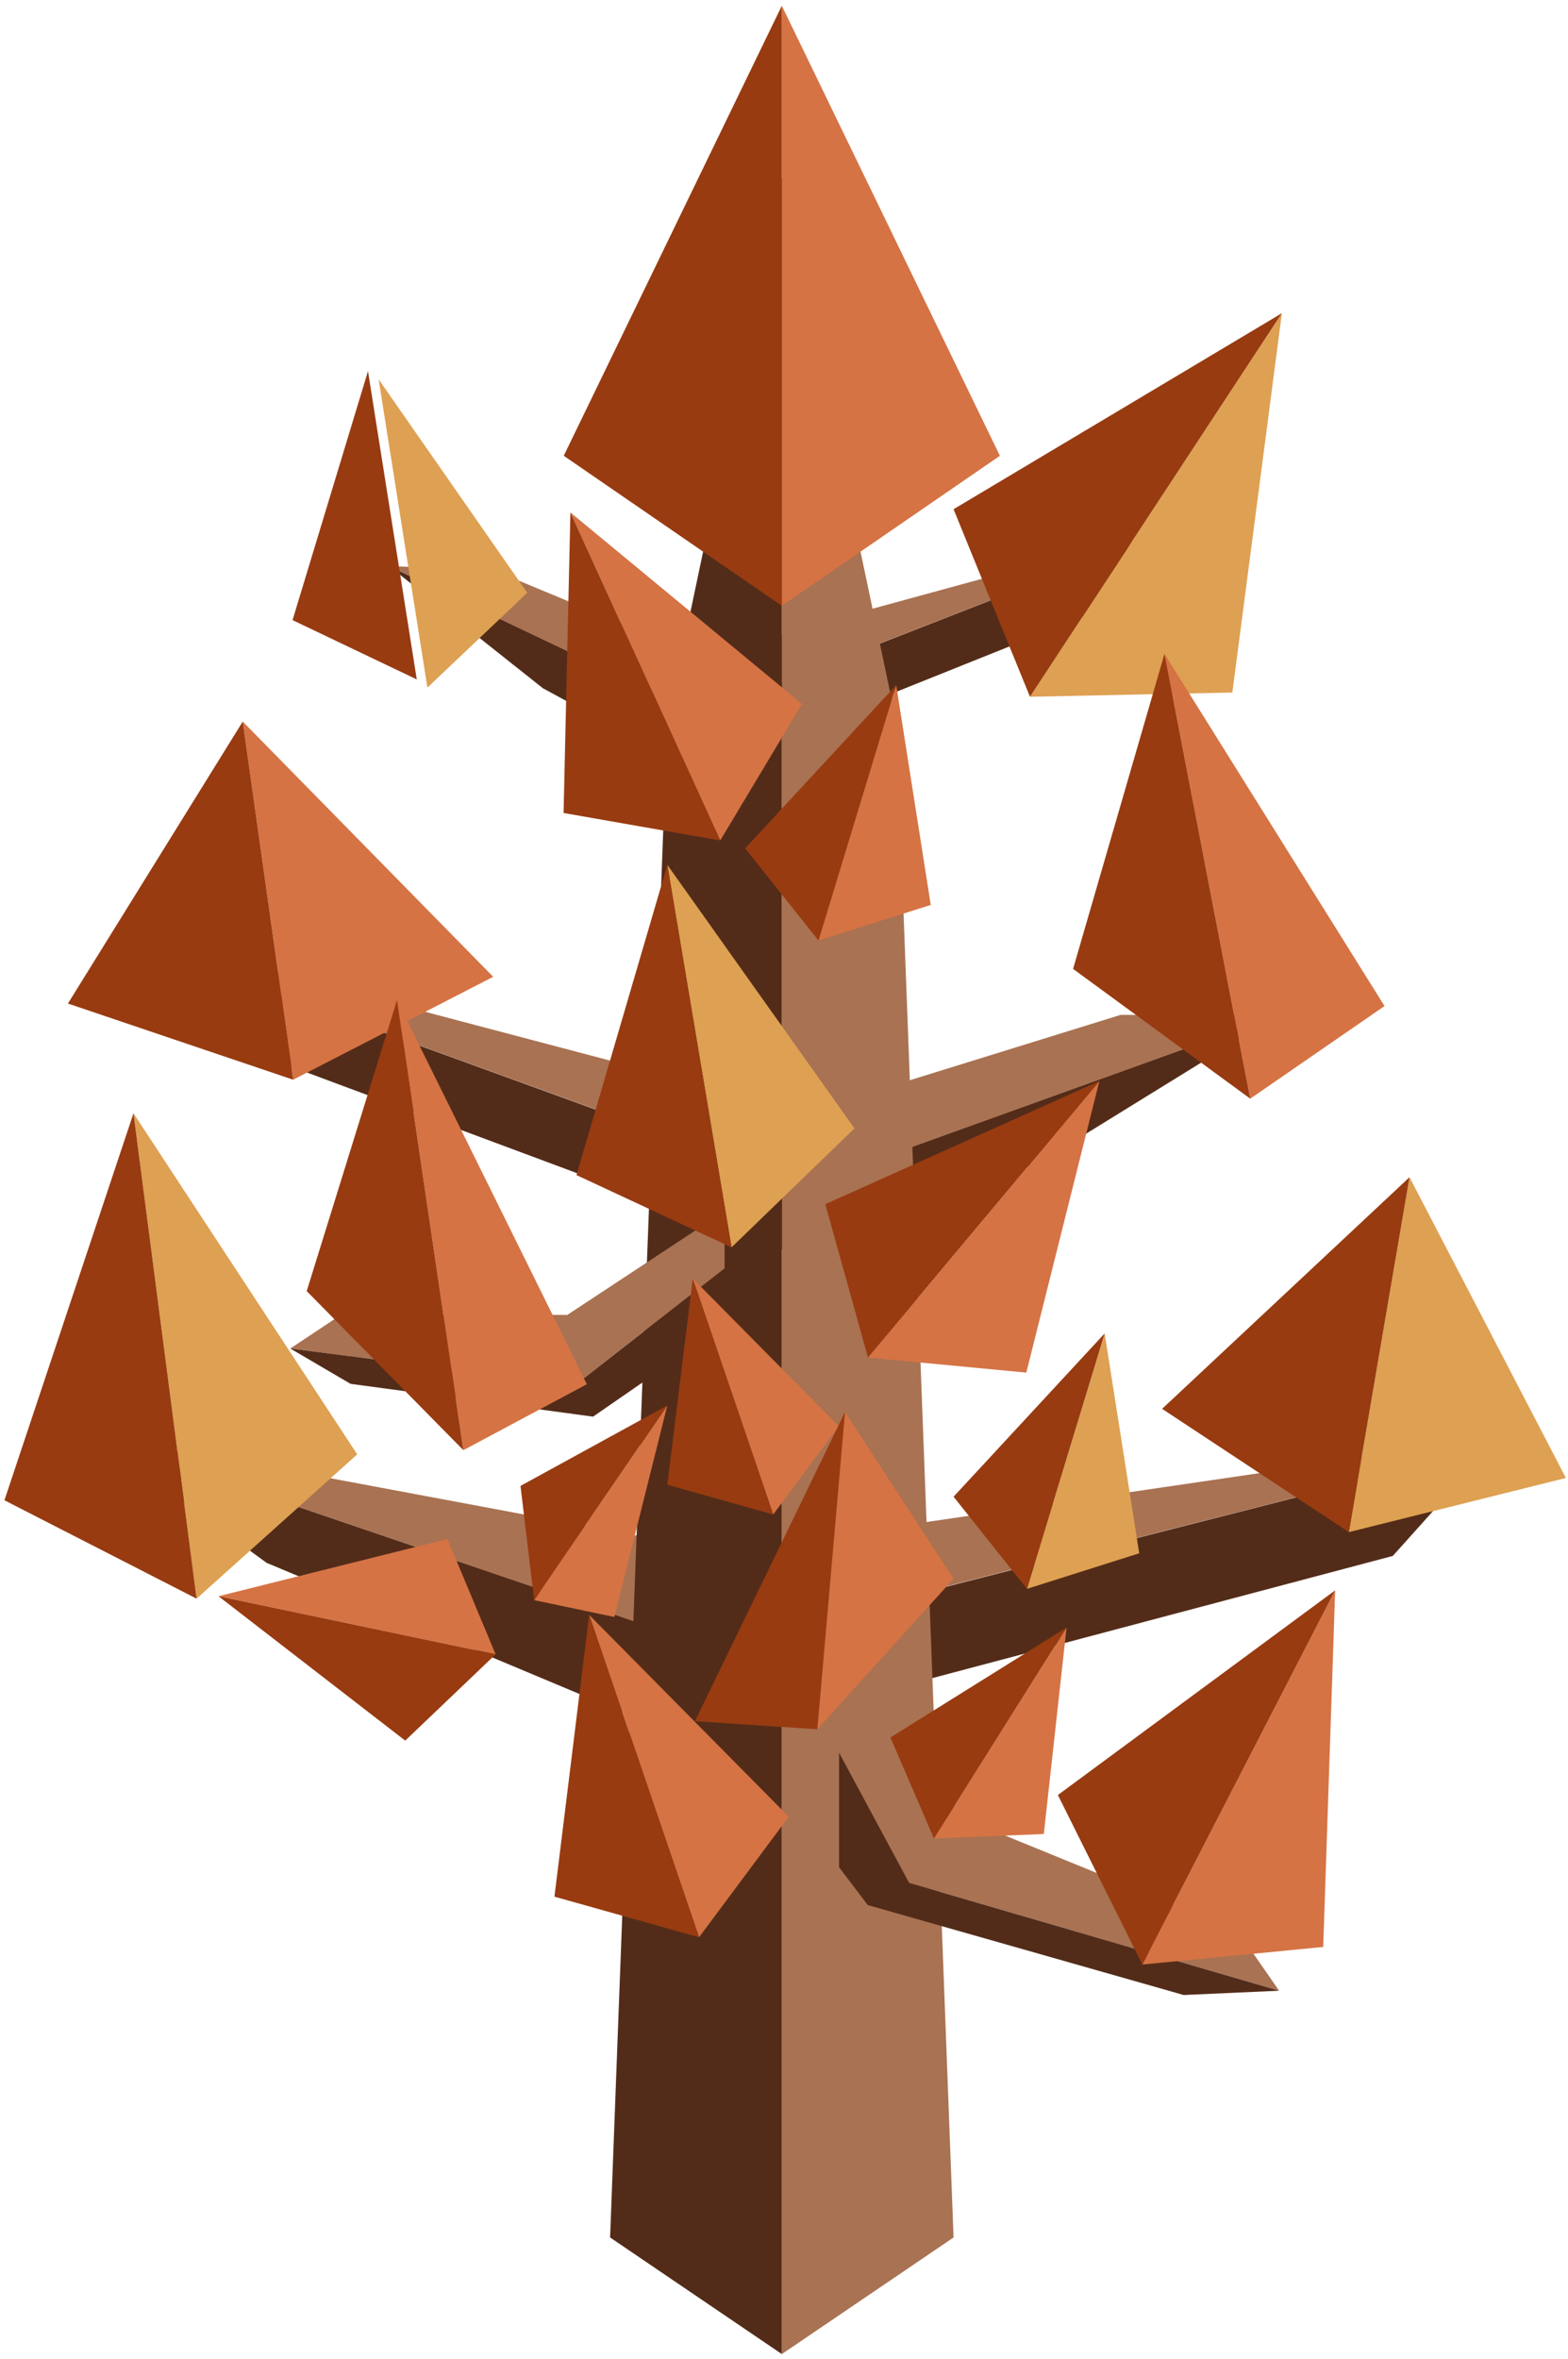 <?xml version="1.0" encoding="UTF-8" standalone="no"?><!DOCTYPE svg PUBLIC "-//W3C//DTD SVG 1.1//EN" "http://www.w3.org/Graphics/SVG/1.1/DTD/svg11.dtd"><svg width="100%" height="100%" viewBox="0 0 147 221" version="1.1" xmlns="http://www.w3.org/2000/svg" xmlns:xlink="http://www.w3.org/1999/xlink" xml:space="preserve" xmlns:serif="http://www.serif.com/" style="fill-rule:evenodd;clip-rule:evenodd;stroke-linejoin:round;stroke-miterlimit:1.414;"><g id="Tree_other06"><g><path d="M119.863,95.09l-22.206,13.701l-22.078,9.133l-56.367,-20.996l-6.68,-8.688l62.886,22.834l44.445,-15.984Z" style="fill:#532c19;"/><path d="M119.863,95.09l-14.804,0l-29.48,9.134l-51.944,-13.701l-11.103,-2.283l62.975,22.834l44.356,-15.984Z" style="fill:#a97252;"/></g><g><path d="M8.897,134.703l16.1,11.73l39.976,16.748l65.602,-17.396l9.069,-10.107l-73.065,18.641l-57.682,-19.616Z" style="fill:#532c19;"/><path d="M8.897,134.703l16.1,2.683l42.838,8.014l59.274,-8.7l12.535,-1.022l-73.162,18.625l-57.585,-19.6Z" style="fill:#a97252;"/></g><g><path d="M36.47,53.039l14.428,11.449l14.438,7.826l37.786,-15.147l4.608,-6.71l-42.144,16.432l-29.116,-13.85Z" style="fill:#532c19;"/><path d="M36.47,53.039l9.809,0.393l19.343,8.022l34.703,-9.481l7.405,-1.516l-42.203,16.429l-29.057,-13.847Z" style="fill:#a97252;"/></g><g><path d="M84.029,67.621l5.367,142.022l-16.1,10.925l0,-203.929l10.733,50.982Z" style="fill:#a97252;"/><g><path d="M78.663,153.486l11.592,16.876l25.74,10.507l3.923,5.655l-34.687,-10.105l-6.568,-12.2l0,-10.733Z" style="fill:#a97252;"/><path d="M78.663,164.219l0,10.733l2.689,3.545l29.619,8.428l8.947,-0.401l-34.687,-10.105l-6.568,-12.2Z" style="fill:#532c19;"/></g><path d="M73.296,16.639l0,203.929l-16.1,-10.925l5.367,-142.022l10.733,-50.982Z" style="fill:#532c19;"/><g><path d="M67.929,113.488l-14.75,9.718l-21.074,-0.107l-4.889,3.253l26.721,3.414l13.992,-10.912l0,-5.366Z" style="fill:#a97252;"/><path d="M67.929,118.854l0,5.367l-12.332,8.514l-22.734,-3.076l-5.647,-3.307l26.721,3.414l13.992,-10.912Z" style="fill:#532c19;"/></g></g><g><g><path d="M73.296,0.539l20.444,42.166l-20.444,14.055l0,-56.221Z" style="fill:#d57344;"/><path d="M73.296,0.539l-20.444,42.166l20.444,14.055l0,-56.221Z" style="fill:#983b11;"/></g><g><path d="M120.176,29.346l-4.643,35.541l-18.973,0.397l23.616,-35.938Z" style="fill:#dea052;"/><path d="M120.176,29.346l-30.78,18.366l7.164,17.572l23.616,-35.938Z" style="fill:#983b11;"/></g><g><path d="M35.496,35.539l13.935,20.001l-9.36,8.885l-4.575,-28.886Z" style="fill:#dea052;"/><path d="M34.499,34.774l-7.073,23.328l11.647,5.558l-4.574,-28.886Z" style="fill:#983b11;"/></g><g><path d="M62.563,81.037l17.544,24.688l-11.526,11.147l-6.018,-35.835Z" style="fill:#dea052;"/><path d="M62.563,81.037l-8.517,29.065l14.535,6.77l-6.018,-35.835Z" style="fill:#983b11;"/></g><g><path d="M103.563,124.936l3.239,20.6l-10.525,3.334l7.286,-23.934Z" style="fill:#dea052;"/><path d="M103.563,124.936l-14.167,15.301l6.881,8.633l7.286,-23.934Z" style="fill:#983b11;"/></g><g><path d="M84.02,64.19l3.239,20.599l-10.525,3.334l7.286,-23.933Z" style="fill:#d57344;"/><path d="M84.02,64.19l-14.167,15.301l6.881,8.632l7.286,-23.933Z" style="fill:#983b11;"/></g><g><path d="M53.476,48.015l21.711,17.943l-7.664,12.791l-14.047,-30.734Z" style="fill:#d57344;"/><path d="M53.476,48.015l-0.641,28.159l14.688,2.575l-14.047,-30.734Z" style="fill:#983b11;"/></g><g><path d="M103.067,101.29l-6.851,27.32l-14.845,-1.413l21.696,-25.907Z" style="fill:#d57344;"/><path d="M103.067,101.29l-25.693,11.541l3.997,14.366l21.696,-25.907Z" style="fill:#983b11;"/></g><g><path d="M20.487,149.561l21.461,-5.364l4.515,10.807l-25.976,-5.443Z" style="fill:#d57344;"/><path d="M20.487,149.561l17.503,13.528l8.473,-8.085l-25.976,-5.443Z" style="fill:#983b11;"/></g><g><path d="M99.992,152.491l-2.136,19.348l-10.297,0.421l12.433,-19.769Z" style="fill:#d57344;"/><path d="M99.992,152.491l-16.514,10.305l4.081,9.464l12.433,-19.769Z" style="fill:#983b11;"/></g><g><path d="M64.948,119.796l13.691,13.837l-6.154,8.267l-7.537,-22.104Z" style="fill:#d57344;"/><path d="M64.948,119.796l-2.385,19.319l9.922,2.785l-7.537,-22.104Z" style="fill:#983b11;"/></g><g><path d="M55.237,151.314l18.707,18.906l-8.408,11.296l-10.299,-30.202Z" style="fill:#d57344;"/><path d="M55.237,151.314l-3.258,26.396l13.557,3.806l-10.299,-30.202Z" style="fill:#983b11;"/></g><g><path d="M62.563,131.683l-4.965,19.823l-7.522,-1.58l12.487,-18.243Z" style="fill:#d57344;"/><path d="M62.563,131.683l-13.766,7.541l1.279,10.702l12.487,-18.243Z" style="fill:#983b11;"/></g><g><path d="M109.17,61.265l20.629,32.998l-12.589,8.678l-8.04,-41.676Z" style="fill:#d57344;"/><path d="M109.17,61.265l-8.569,29.517l16.609,12.159l-8.04,-41.676Z" style="fill:#983b11;"/></g><g><path d="M22.757,67.609l23.481,23.915l-18.753,9.641l-4.728,-33.556Z" style="fill:#d57344;"/><path d="M22.757,67.609l-16.389,26.419l21.117,7.137l-4.728,-33.556Z" style="fill:#983b11;"/></g><g><path d="M37.219,93.709l17.799,35.988l-11.577,6.178l-6.222,-42.166Z" style="fill:#d57344;"/><path d="M37.219,93.709l-8.465,27.262l14.687,14.904l-6.222,-42.166Z" style="fill:#983b11;"/></g><g><path d="M12.514,104.312l20.974,31.956l-15.058,13.52l-5.916,-45.476Z" style="fill:#dea052;"/><path d="M12.514,104.312l-12.099,36.258l18.015,9.218l-5.916,-45.476Z" style="fill:#983b11;"/></g><g><path d="M132.143,110.3l14.66,28.18l-20.35,5.074l5.69,-33.254Z" style="fill:#dea052;"/><path d="M132.143,110.3l-23.195,21.702l17.505,11.552l5.69,-33.254Z" style="fill:#983b11;"/></g><g><path d="M125.171,149.009l-1.12,33.413l-16.957,1.648l18.077,-35.061Z" style="fill:#d57344;"/><path d="M125.171,149.009l-25.996,19.178l7.919,15.883l18.077,-35.061Z" style="fill:#983b11;"/></g><g><path d="M79.221,132.299l10.175,15.622l-12.772,14.106l2.597,-29.728Z" style="fill:#d57344;"/><path d="M79.221,132.299l-14.07,28.97l11.473,0.758l2.597,-29.728Z" style="fill:#983b11;"/></g></g></g></svg>